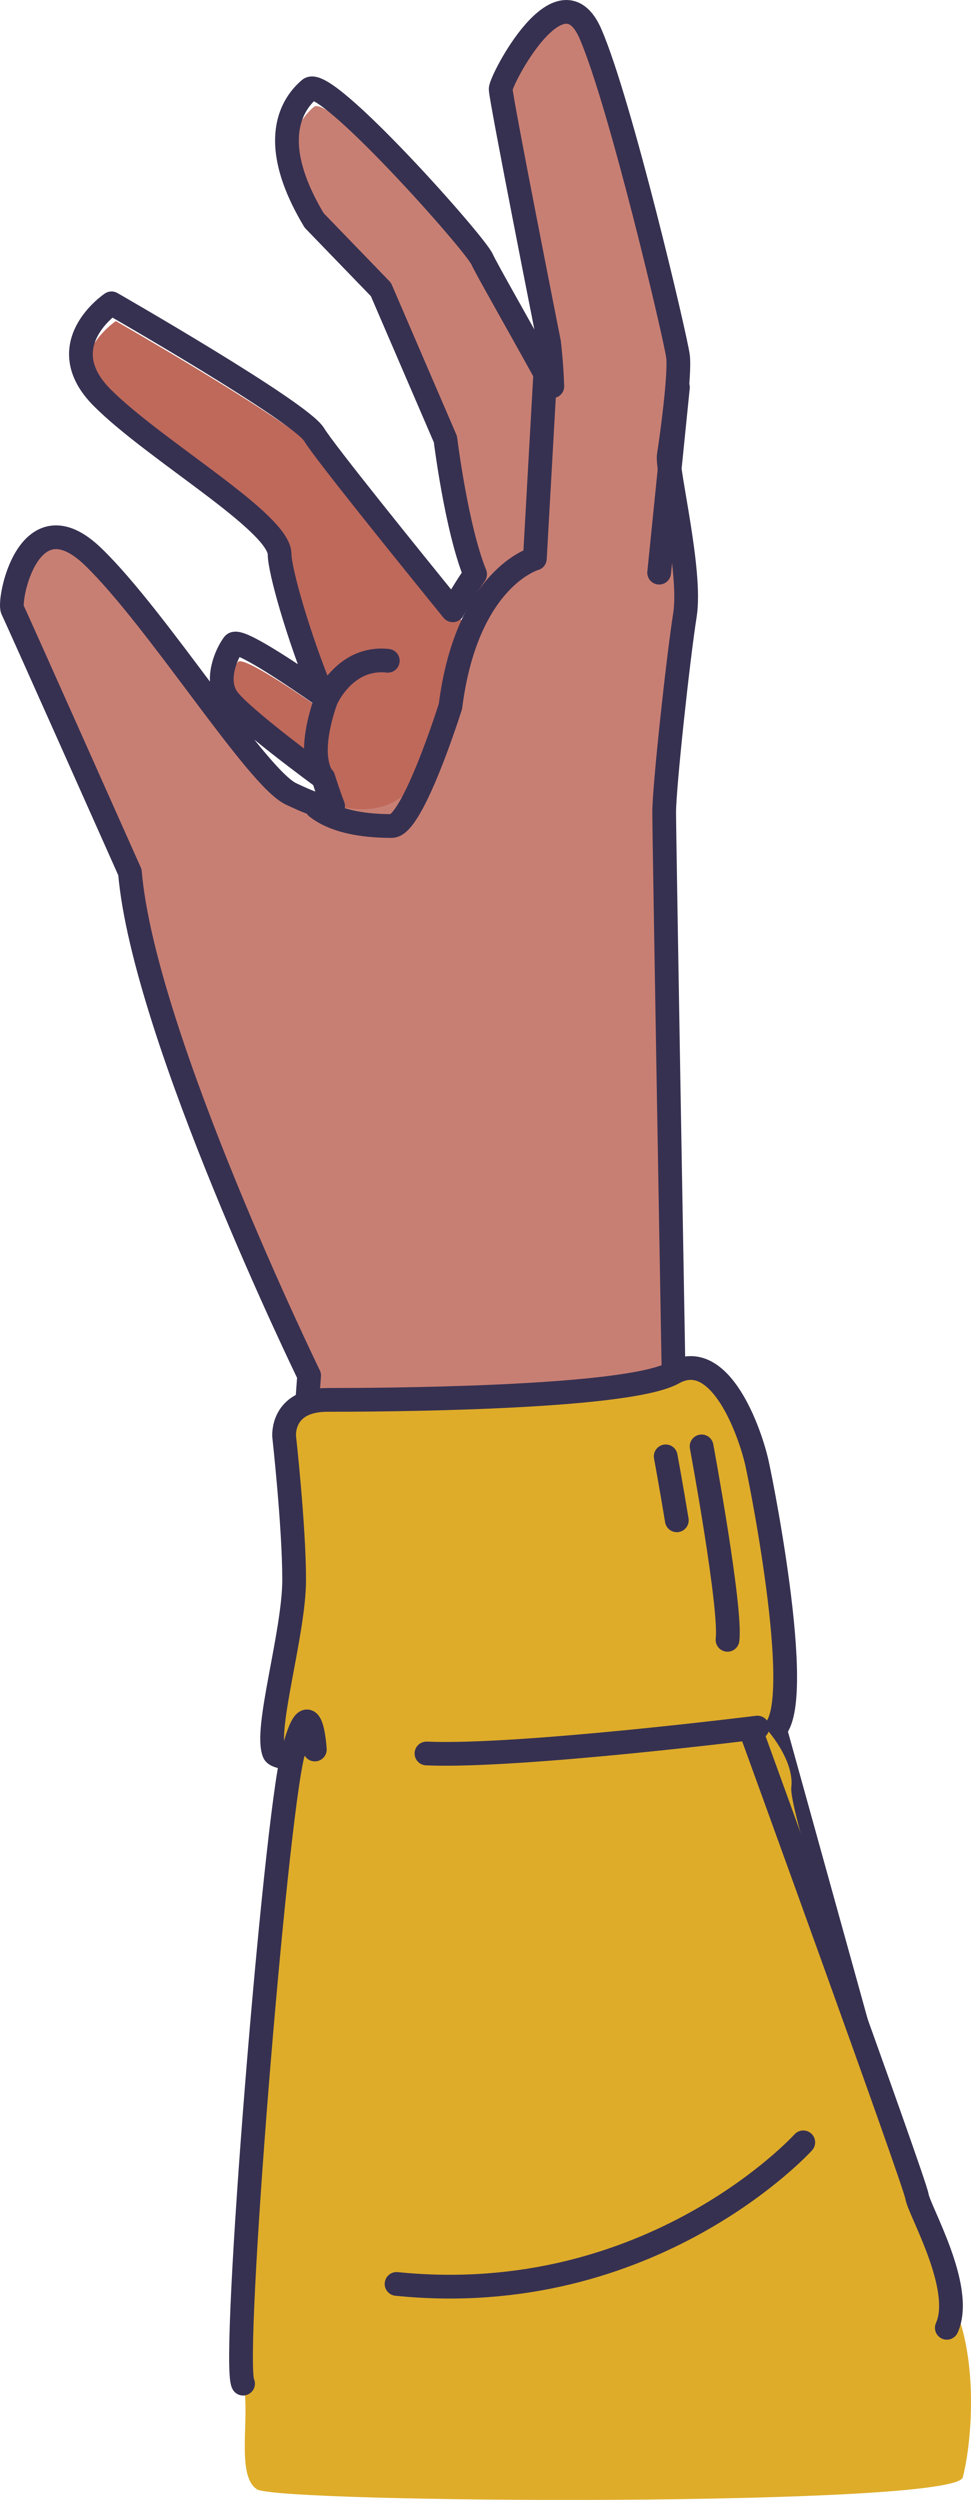 <?xml version="1.0" encoding="UTF-8"?><svg id="Capa_2" xmlns="http://www.w3.org/2000/svg" viewBox="0 0 184.941 476.027"><defs><style>.cls-1{fill:none;stroke:#373151;stroke-linecap:round;stroke-linejoin:round;stroke-width:4.523px;}.cls-2{fill:#deac29;}.cls-2,.cls-3,.cls-4{stroke-width:0px;}.cls-3{fill:#c87f73;}.cls-4{fill:#bf695b;}</style></defs><g id="Capa_2-2"><path class="cls-4" d="m92.576,123.38s-29.282-32.855-31.913-37.241-38.597-25-38.597-25c0,0-11.842,7.895-1.754,17.983,10.088,10.088,33.772,23.685,33.772,29.825s14.912,53.071,25,47.369,15.351-28.948,15.351-28.948"/><path class="cls-4" d="m67.68,139.648s-21.053-15.351-22.369-13.597c-1.316,1.754-3.509,6.579-1.316,10.088,2.193,3.509,18.421,15.351,18.421,15.351,0,0,4.386,14.474,7.018,13.158,2.632-1.316,11.404-14.035-1.754-25Z"/><path class="cls-3" d="m59.389,261.81s-31.5-64.685-34.132-95.825c0,0-21.492-48.246-22.369-50.001s3.07-21.93,15.351-10.088c12.281,11.842,32.91,42.13,39.489,45.2,6.579,3.07,16.039,5.776,21.741-2.558,5.702-8.333,7.63-40.011,18.595-46.59,10.965-6.579,7.018-36.843,7.018-36.843,0,0-9.211-46.492-9.211-48.246s11.404-23.685,17.106-10.526c5.702,13.158,16.228,57.896,16.667,61.404.439,3.509-1.316,16.228-1.754,18.86s4.395,22.043,3.079,30.377c-1.316,8.333-3.956,32.782-3.956,37.607s1.754,104.826,1.754,104.826l50.001,180.266-127.195-4.386s9.649-99.124,5.263-138.598l2.552-34.878Z"/><path class="cls-3" d="m118.558,102.367c-.31-4.953-24.562-46.492-25.878-49.562-1.316-3.07-29.825-35.088-32.895-32.457-3.07,2.632-8.333,9.649.877,25l12.719,13.158,12.281,28.509s3.509,28.509,9.211,30.702c5.702,2.193,24.123-8.333,23.685-15.351Z"/><path class="cls-1" d="m170.112,410.415l-41.855-150.897s-1.755-100.001-1.755-104.826,2.64-29.273,3.956-37.607c1.316-8.333-3.518-27.745-3.079-30.377.439-2.632,2.193-15.351,1.755-18.86-.439-3.509-10.965-48.246-16.667-61.404-5.702-13.158-17.106,8.772-17.106,10.526,0,1.754,9.211,48.246,9.211,48.246,0,0,.453,3.482.626,8.339-6.276-11.406-12.687-22.591-13.346-24.129-1.316-3.07-29.825-35.088-32.895-32.457-3.07,2.632-8.333,9.649.877,25l12.72,13.158,12.281,28.509s2.088,16.939,5.656,25.706c-1.453,2.064-2.873,4.399-4.253,6.872-8.665-10.67-24.504-30.289-26.403-33.455-2.632-4.386-38.597-25-38.597-25,0,0-11.842,7.895-1.755,17.983,10.088,10.088,33.773,23.685,33.773,29.825,0,2.96,3.467,15.402,8.188,26.856-6.333-4.42-16.078-10.927-16.96-9.751-1.316,1.754-3.509,6.579-1.316,10.088,2.193,3.509,18.421,15.351,18.421,15.351,0,0,.767,2.528,1.85,5.374-2.298.323-4.708-.772-7.991-2.304-6.579-3.07-25.439-33.334-37.72-45.176-12.281-11.842-16.228,8.333-15.351,10.088.877,1.754,22.369,50.001,22.369,50.001,2.632,31.141,34.132,95.825,34.132,95.825l-2.552,34.878c2.915,26.235-.369,78.817-2.9,111.137"/><path class="cls-1" d="m104.105,66.61l-2.233,39.754s-12.954,3.573-16.08,28.141c0,0-7.147,22.781-11.167,22.781s-10.274-.447-14.294-3.573"/><line class="cls-1" x1="129.119" y1="73.757" x2="125.546" y2="109.045"/><path class="cls-1" d="m62.65,131.821s-4.604,10.743-1.279,16.114"/><path class="cls-1" d="m62.243,132.971s3.573-8.04,11.614-7.147"/><path class="cls-2" d="m116.873,330.175c-27.226,2.092-63.411,4.608-64.655,1.707-1.903-4.439,3.805-22.831,3.805-32.978s-1.903-27.271-1.903-27.271c0,0-.634-6.976,8.245-6.976s56.948-.13,65.892-5.139,14.652,11.48,15.92,17.188c1.268,5.708,10.147,51.37,1.903,51.37-2.857,0-14.773.99-29.207,2.099"/><path class="cls-1" d="m76.276,334.74c-13.343.597-23.411.551-24.057-.955-1.903-4.439,3.805-22.831,3.805-32.978s-1.903-27.271-1.903-27.271c0,0-.634-6.976,8.245-6.976s56.948-.13,65.892-5.139c8.944-5.009,14.652,11.48,15.92,17.188s10.147,51.37,1.903,51.37c-2.892,0-15.067,1.014-29.74,2.14"/><path class="cls-2" d="m55.027,332.372s-10.252,115.815-8.734,121.51-1.519,17.467,2.658,20.125c4.177,2.658,132.902,3.417,134.421-2.278,1.519-5.696,3.038-20.505-1.139-31.517-4.177-11.012-32.276-93.791-31.517-99.866.759-6.076-6.835-14.429-9.493-14.809-2.658-.38-86.196,6.835-86.196,6.835Z"/><path class="cls-1" d="m144.261,328.955s-45.566,5.696-63.033,4.936"/><path class="cls-1" d="m133.629,275.414s5.696,30.757,4.936,36.833"/><path class="cls-1" d="m126.794,277.313s1.006,5.43,2.115,12.178"/><path class="cls-1" d="m59.964,333.131s-.759-12.531-4.177.759c-3.417,13.29-11.771,116.194-9.493,119.991"/><path class="cls-1" d="m143.502,330.853s30.757,84.678,31.137,87.336c.38,2.658,9.113,17.467,5.696,25.062"/><path class="cls-1" d="m152.995,407.936s-28.859,31.896-77.463,26.96"/></g></svg>